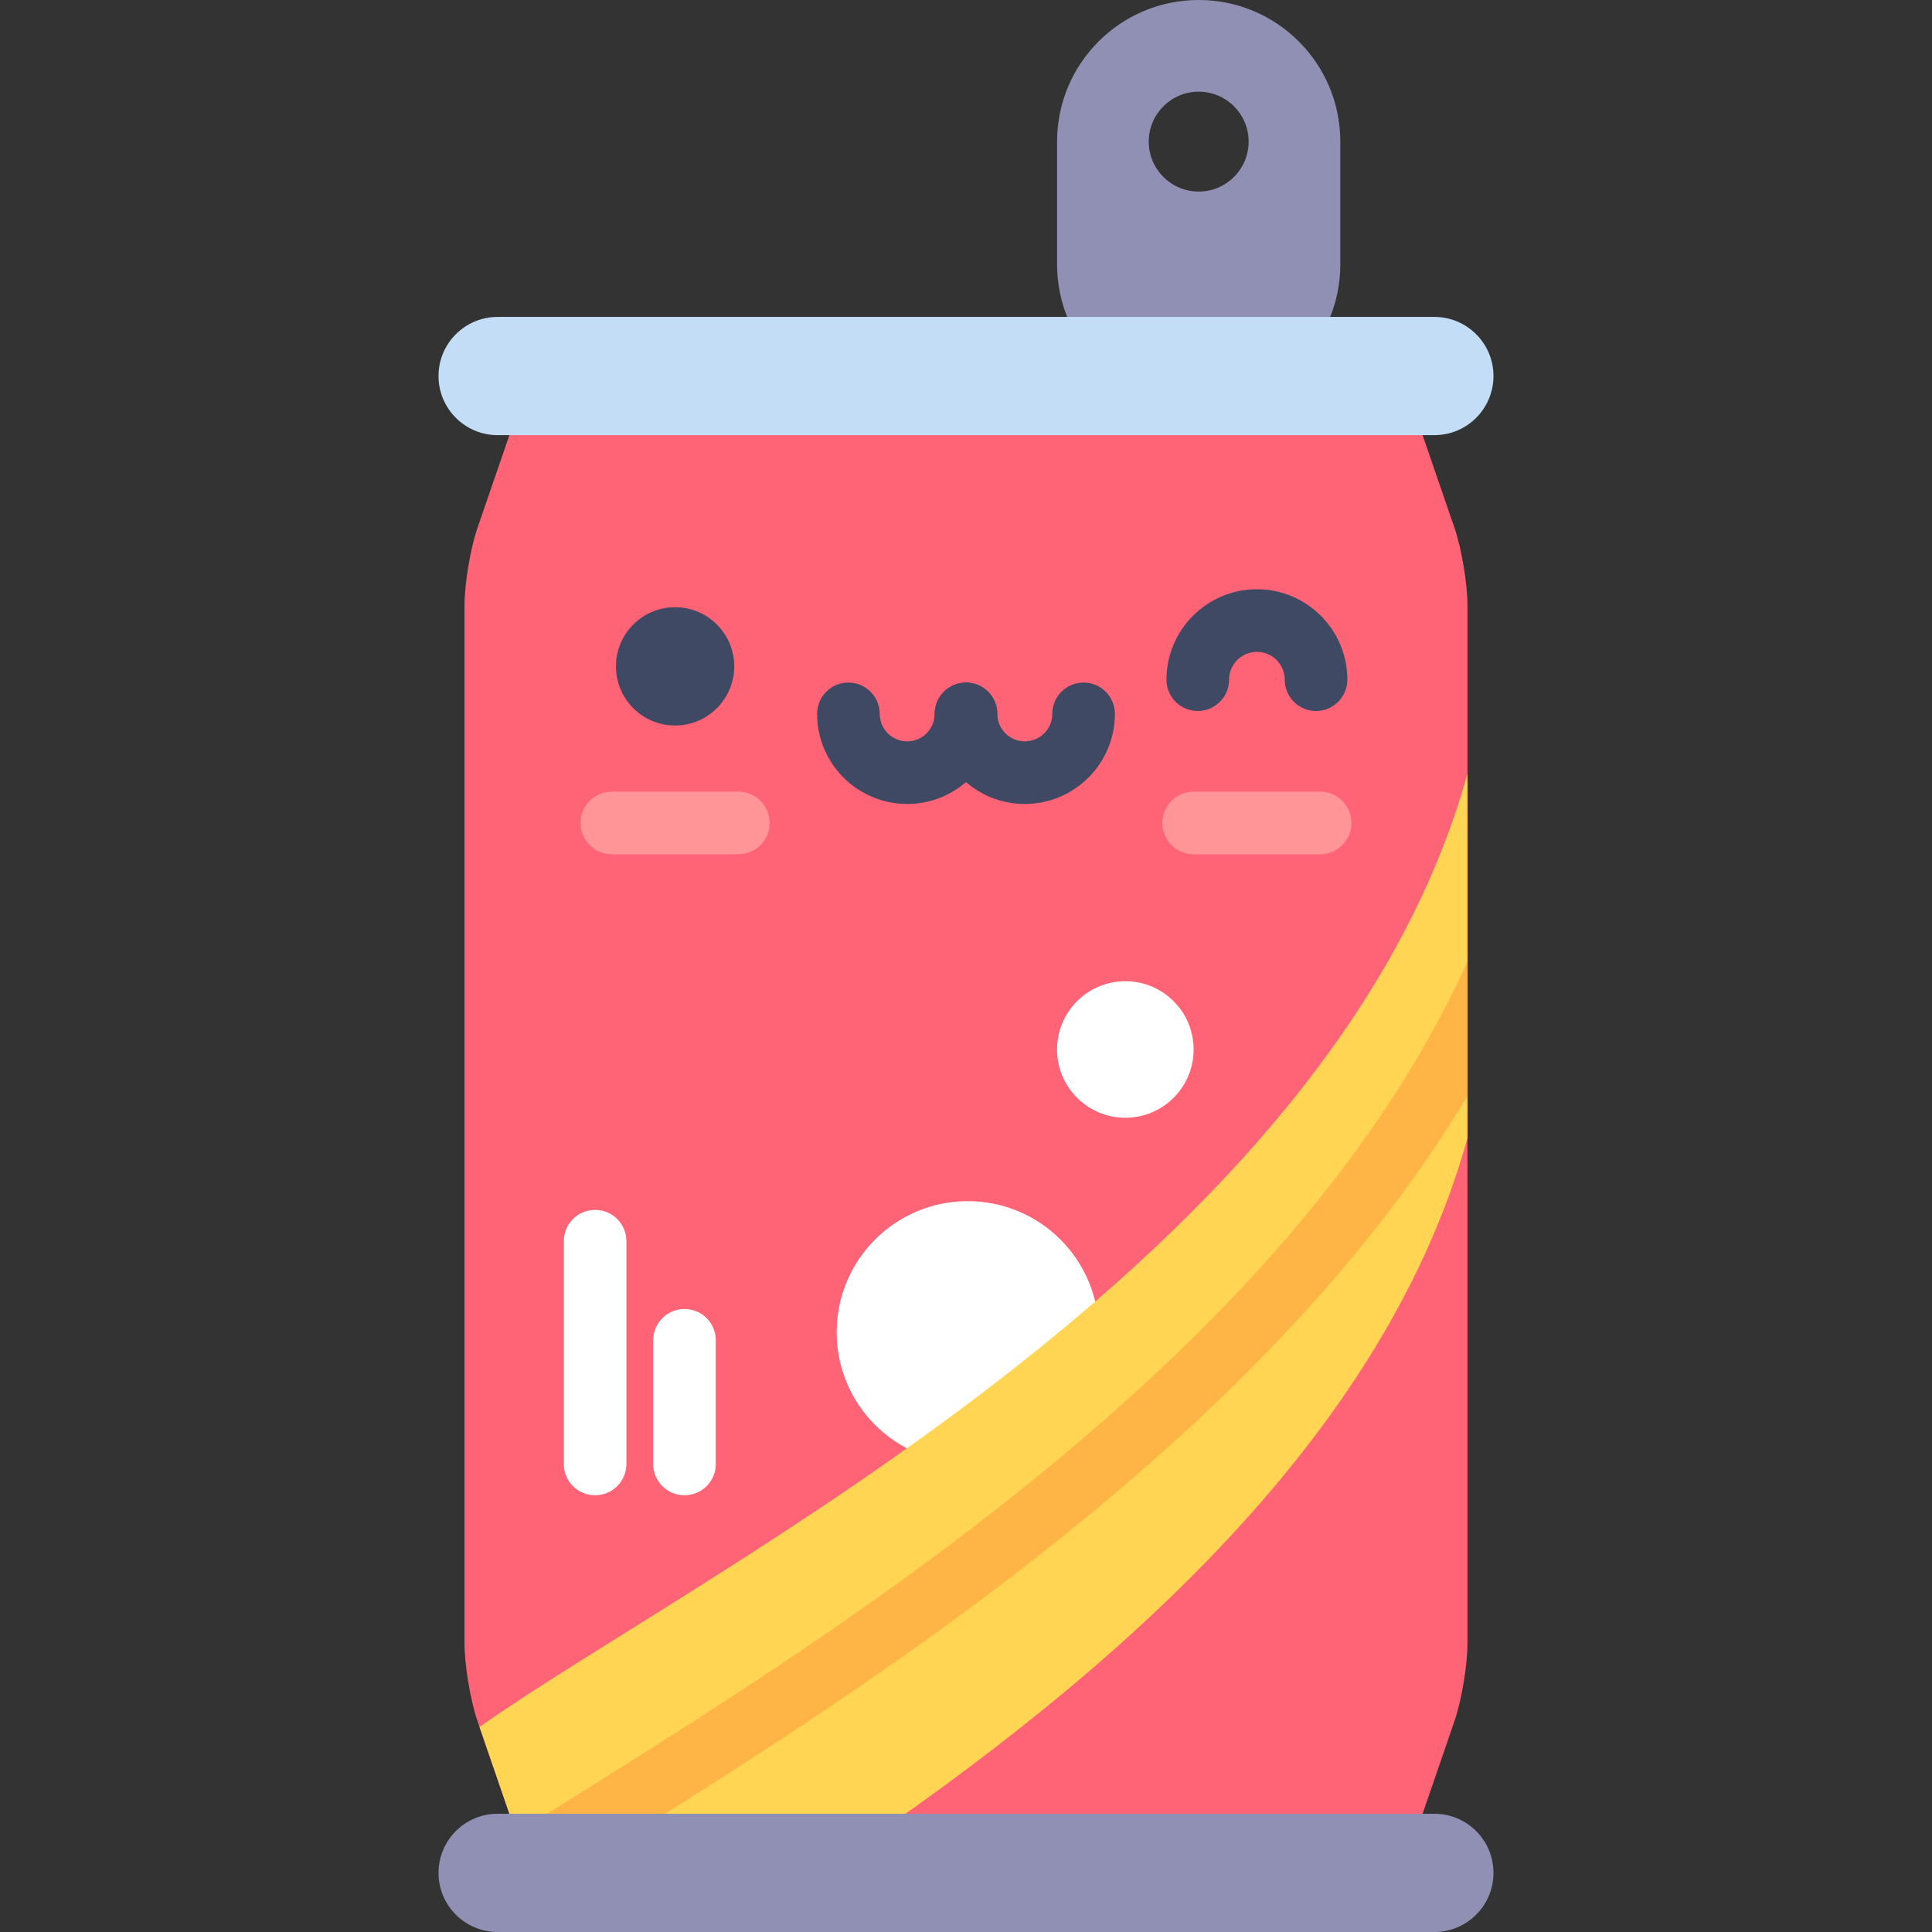 <?xml version="1.0" encoding="iso-8859-1"?>
<!-- Generator: Adobe Illustrator 19.0.0, SVG Export Plug-In . SVG Version: 6.00 Build 0)  -->
<svg version="1.1" id="Layer_1" xmlns="http://www.w3.org/2000/svg" xmlns:xlink="http://www.w3.org/1999/xlink" x="0px" y="0px"
	 viewBox="0 0 512 512" style="enable-background:new 0 0 512 512;" xml:space="preserve">
<rect x="0" y="0" width="512" height="512" fill="#333333" stroke="none"/>
<path style="fill:#9090B5;" d="M317.665,0c-20.727,0-37.53,16.803-37.53,37.531v32.516c0,20.727,16.802,37.529,37.53,37.529
	c20.727,0,37.53-16.802,37.53-37.529V37.531C355.195,16.803,338.393,0,317.665,0z M317.665,50.767
	c-7.31,0-13.236-5.927-13.236-13.236s5.926-13.236,13.236-13.236s13.236,5.926,13.236,13.236S324.977,50.767,317.665,50.767z"/>
<path style="fill:#FF6376;" d="M375.07,109.706c-1.903-5.529-8.245-10.054-14.094-10.054H151.016
	c-5.849,0-12.19,4.525-14.093,10.054l-10.362,30.114c-1.904,5.529-3.46,14.837-3.46,20.686v274.973
	c0,5.849,1.557,15.157,3.46,20.686l10.362,30.114c1.903,5.531,8.245,10.056,14.093,10.056h209.961
	c5.849,0,12.192-4.525,14.094-10.056l10.362-30.114c1.903-5.529,3.46-14.837,3.46-20.686V160.505c0-5.849-1.558-15.157-3.46-20.686
	L375.07,109.706z"/>
<g>
	<circle style="fill:#FFFFFF;" cx="256.465" cy="353.052" r="34.735"/>
	<circle style="fill:#FFFFFF;" cx="298.226" cy="278.125" r="18.096"/>
</g>
<path style="fill:#FFD553;" d="M127.07,457.645l9.853,28.633c1.903,5.531,8.245,10.056,14.093,10.056h66.196
	c68.854-46.014,148.19-110.077,171.681-194.745v-96.592C353.074,334.104,187.393,415.299,127.07,457.645z"/>
<path style="fill:#FFB446;" d="M287.305,380.936c-46.818,40.069-98.058,72.077-139.23,97.797c-3.882,2.424-7.652,4.78-11.314,7.077
	l0.162,0.468c1.903,5.531,8.245,10.056,14.093,10.056h0.207c1.856-1.16,3.736-2.334,5.644-3.527
	c41.642-26.014,93.465-58.386,141.228-99.263c39.833-34.089,69.852-68.141,90.799-103.097v-35.648
	C369.489,297.745,336.11,339.167,287.305,380.936z"/>
<path style="fill:#C3DDF7;" d="M380.12,115.319c8.652,0,15.667-7.014,15.667-15.667c0-8.651-7.015-15.665-15.667-15.665H131.88
	c-8.652,0-15.667,7.014-15.667,15.665c0,8.653,7.014,15.667,15.667,15.667C131.88,115.319,380.12,115.319,380.12,115.319z"/>
<path style="fill:#9090B5;" d="M380.12,480.666c8.652,0,15.667,7.016,15.667,15.669c0,8.649-7.015,15.665-15.667,15.665H131.88
	c-8.652,0-15.667-7.016-15.667-15.665c0-8.653,7.014-15.669,15.667-15.669H380.12z"/>
<circle style="fill:#3F4963;" cx="178.905" cy="176.593" r="15.674"/>
<path style="fill:#FF9596;" d="M195.67,226.394h-33.534c-4.582,0-8.297-3.714-8.297-8.297s3.715-8.297,8.297-8.297h33.534
	c4.582,0,8.297,3.714,8.297,8.297S200.252,226.394,195.67,226.394z"/>
<g>
	<path style="fill:#3F4963;" d="M240.419,213.062c-13.167,0-23.88-10.712-23.88-23.878c0-4.583,3.715-8.297,8.297-8.297
		c4.582,0,8.297,3.714,8.297,8.297c0,4.017,3.269,7.284,7.286,7.284c4.016,0,7.284-3.267,7.284-7.284
		c0-4.583,3.715-8.297,8.297-8.297c4.583,0,8.297,3.714,8.297,8.297C264.297,202.35,253.586,213.062,240.419,213.062z"/>
	<path style="fill:#3F4963;" d="M271.581,213.062c-13.166,0-23.878-10.712-23.878-23.878c0-4.583,3.715-8.297,8.297-8.297
		c4.583,0,8.297,3.714,8.297,8.297c0,4.017,3.267,7.284,7.284,7.284c4.017,0,7.284-3.267,7.284-7.284
		c0-4.583,3.714-8.297,8.297-8.297c4.582,0,8.297,3.714,8.297,8.297C295.458,202.35,284.747,213.062,271.581,213.062z"/>
</g>
<path style="fill:#FF9596;" d="M349.855,226.394H316.33c-4.583,0-8.297-3.714-8.297-8.297s3.714-8.297,8.297-8.297h33.525
	c4.583,0,8.297,3.714,8.297,8.297S354.439,226.394,349.855,226.394z"/>
<path style="fill:#3F4963;" d="M348.762,188.418c-4.583,0-8.297-3.714-8.297-8.297c0-4.066-3.307-7.372-7.372-7.372
	s-7.372,3.307-7.372,7.372c0,4.583-3.714,8.297-8.297,8.297s-8.297-3.714-8.297-8.297c0-13.214,10.752-23.966,23.966-23.966
	c13.214,0,23.966,10.752,23.966,23.966C357.059,184.705,353.344,188.418,348.762,188.418z"/>
<g>
	<path style="fill:#FFFFFF;" d="M157.708,396.268c-4.582,0-8.297-3.714-8.297-8.297v-59.049c0-4.583,3.715-8.297,8.297-8.297
		s8.297,3.714,8.297,8.297v59.049C166.005,392.555,162.29,396.268,157.708,396.268z"/>
	<path style="fill:#FFFFFF;" d="M181.398,396.268c-4.582,0-8.297-3.714-8.297-8.297V355.19c0-4.583,3.715-8.297,8.297-8.297
		c4.582,0,8.297,3.714,8.297,8.297v32.782C189.695,392.555,185.98,396.268,181.398,396.268z"/>
</g>
<g>
</g>
<g>
</g>
<g>
</g>
<g>
</g>
<g>
</g>
<g>
</g>
<g>
</g>
<g>
</g>
<g>
</g>
<g>
</g>
<g>
</g>
<g>
</g>
<g>
</g>
<g>
</g>
<g>
</g>
</svg>
